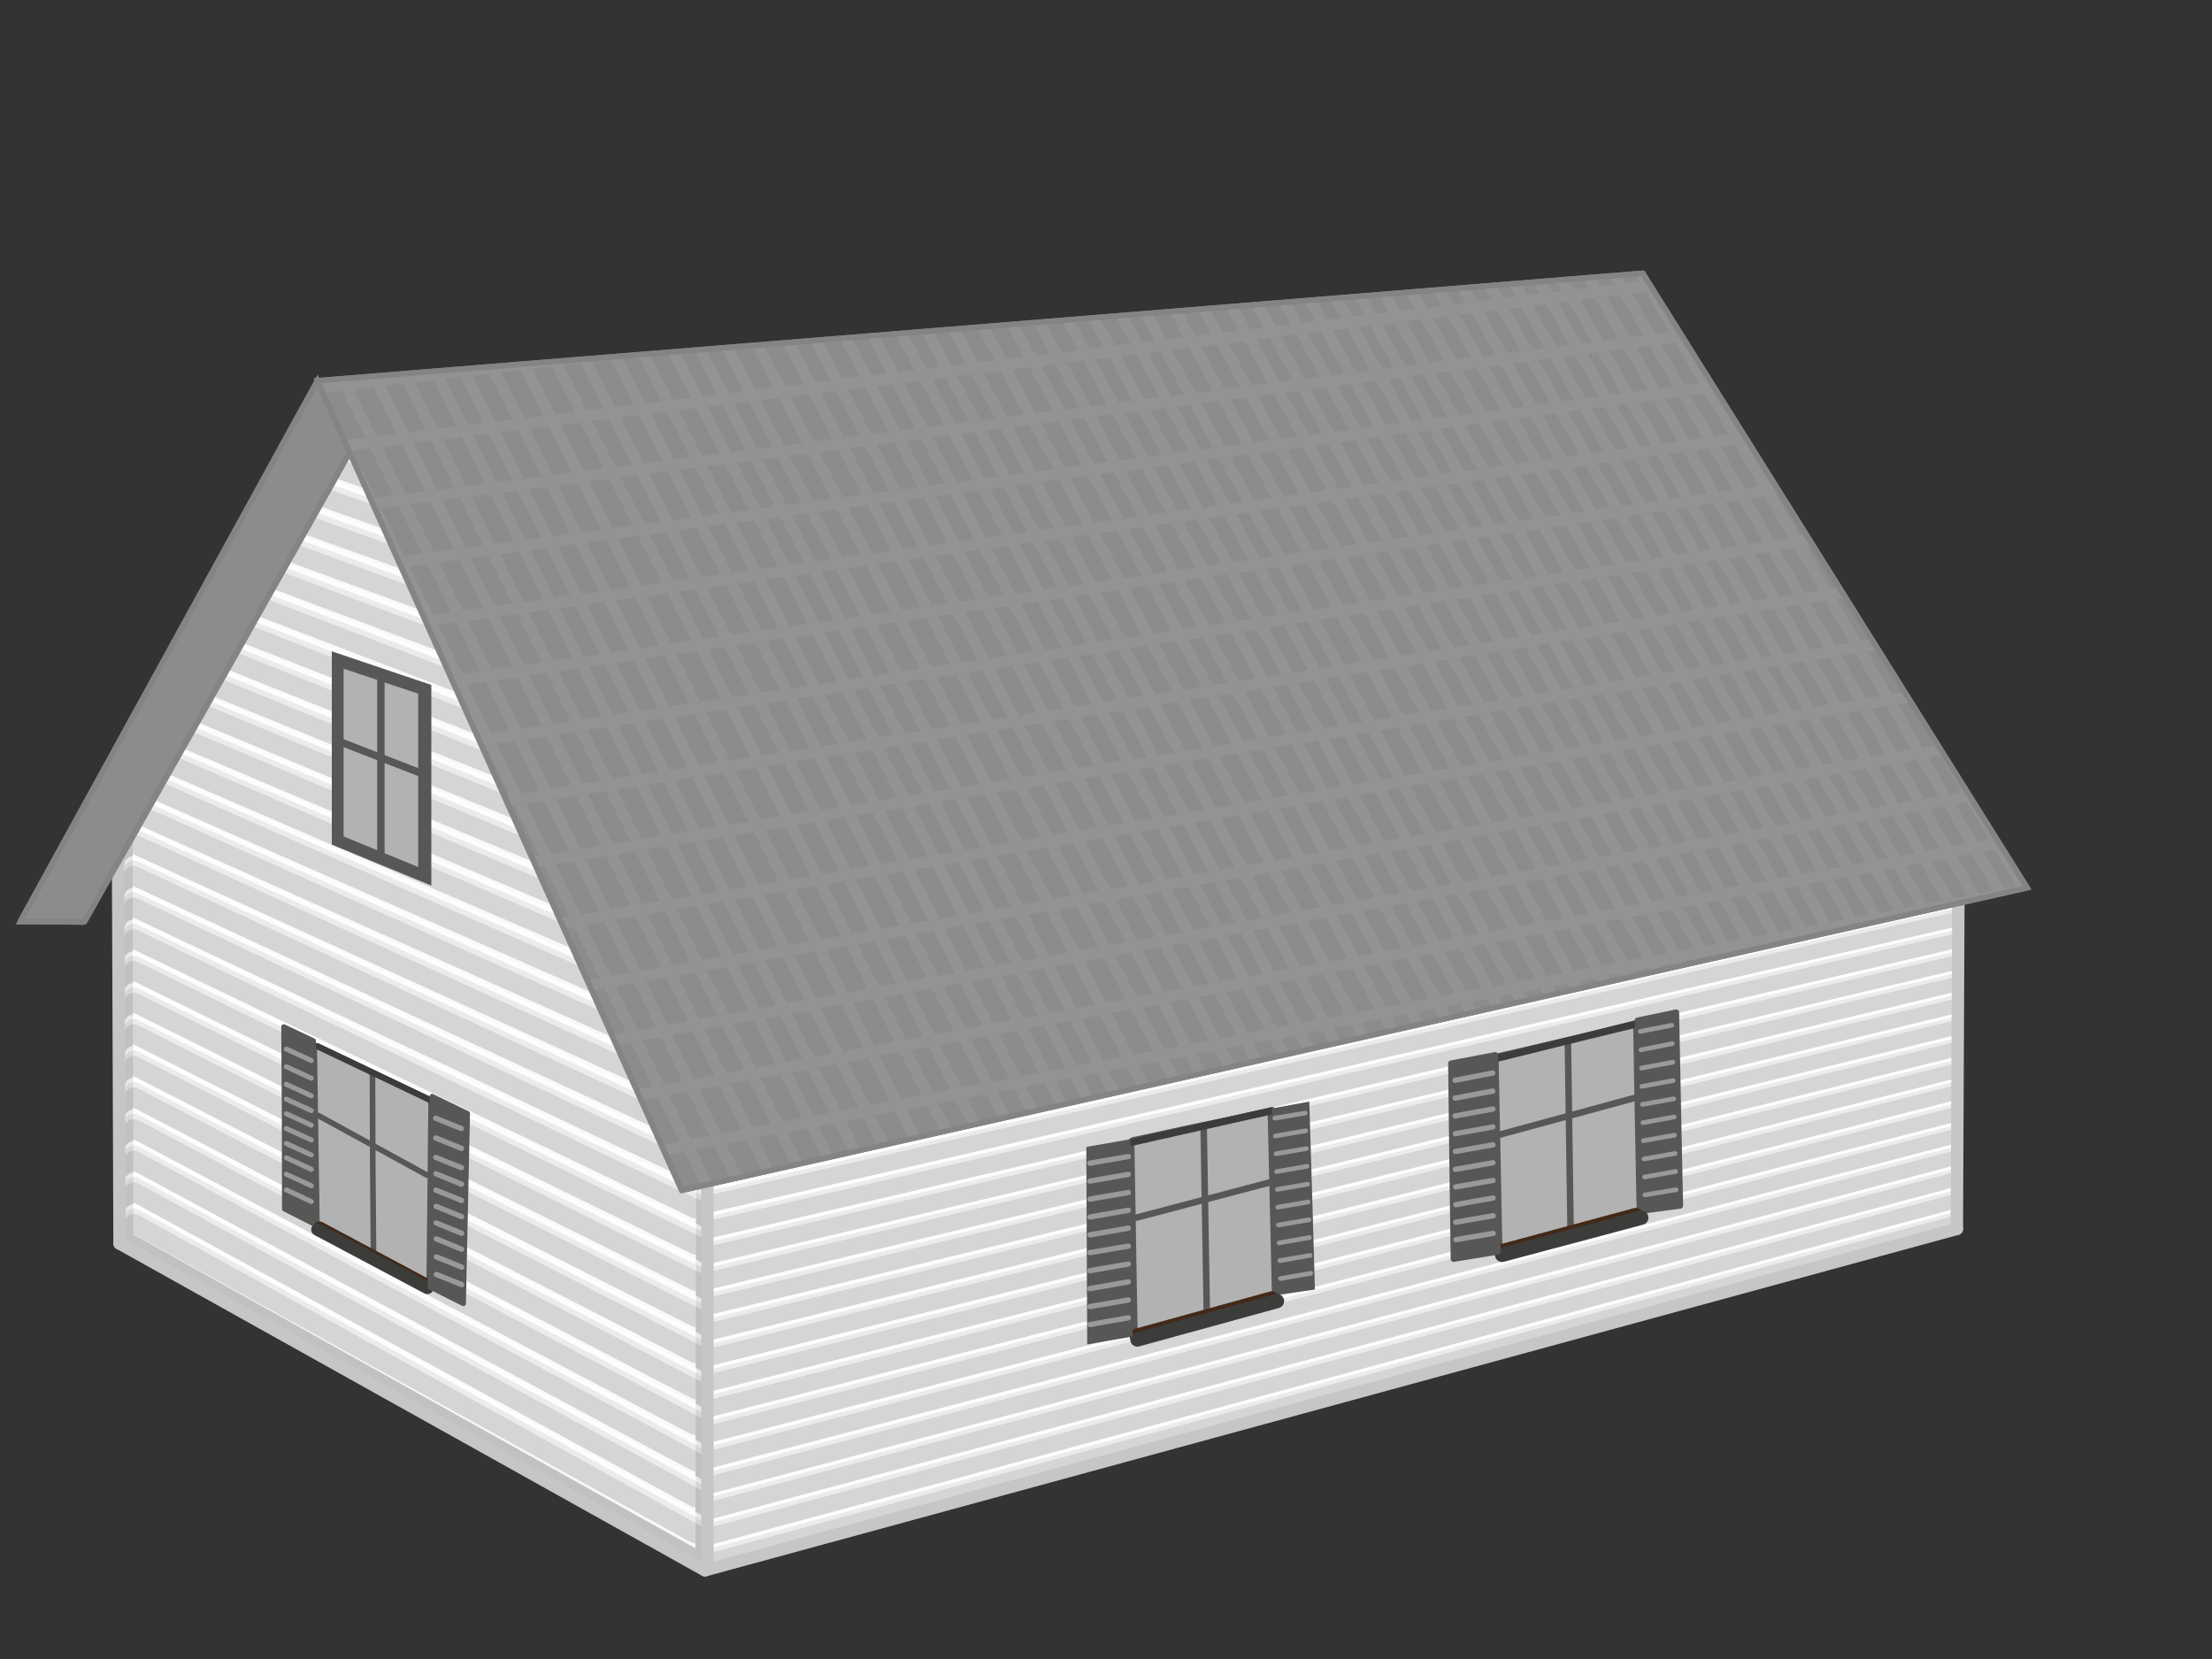 <svg id="Слой_1" data-name="Слой 1" xmlns="http://www.w3.org/2000/svg" xmlns:xlink="http://www.w3.org/1999/xlink" viewBox="0 0 200 150"><rect x="0" y="0" width="200" height="150" fill="#333333" stroke="none"/><defs><style>.cls-1,.cls-10,.cls-13,.cls-14,.cls-15,.cls-16,.cls-19,.cls-20,.cls-22,.cls-23,.cls-25,.cls-26,.cls-27,.cls-28,.cls-30,.cls-31,.cls-33,.cls-36,.cls-37,.cls-38,.cls-8,.cls-9{fill:none;}.cls-2{clip-path:url(#clip-path);}.cls-3{clip-path:url(#clip-path-2);}.cls-4{fill:#fff;}.cls-5{opacity:0.78;}.cls-12,.cls-6{fill:#f7f7f7;}.cls-10,.cls-12,.cls-15,.cls-6{stroke:#afafaf;}.cls-10,.cls-12,.cls-13,.cls-14,.cls-15,.cls-16,.cls-19,.cls-20,.cls-22,.cls-23,.cls-25,.cls-26,.cls-27,.cls-28,.cls-30,.cls-31,.cls-33,.cls-36,.cls-6,.cls-8,.cls-9{stroke-linecap:round;}.cls-10,.cls-12,.cls-13,.cls-14,.cls-15,.cls-19,.cls-20,.cls-21,.cls-22,.cls-23,.cls-24,.cls-25,.cls-26,.cls-27,.cls-28,.cls-29,.cls-30,.cls-31,.cls-32,.cls-33,.cls-38,.cls-6,.cls-8,.cls-9{stroke-linejoin:round;}.cls-10,.cls-6,.cls-8,.cls-9{stroke-width:1.73px;}.cls-7{opacity:0.64;}.cls-13,.cls-8{stroke:#fff;}.cls-14,.cls-9{stroke:#dddddb;}.cls-11{clip-path:url(#clip-path-3);}.cls-12{stroke-width:1.32px;}.cls-13,.cls-14,.cls-15{stroke-width:1.85px;}.cls-16{stroke:#c6c6c6;}.cls-16,.cls-34,.cls-36,.cls-37{stroke-miterlimit:10;}.cls-16,.cls-30,.cls-31{stroke-width:1.12px;}.cls-17{fill:#b2b2b2;}.cls-18,.cls-21,.cls-24,.cls-29,.cls-32{fill:#575756;}.cls-19,.cls-21,.cls-24,.cls-27,.cls-29,.cls-32,.cls-38{stroke:#575756;}.cls-19{stroke-width:0.59px;}.cls-20,.cls-23,.cls-28,.cls-31{stroke:#3c3c3b;}.cls-20{stroke-width:0.65px;}.cls-21{stroke-width:0.52px;}.cls-22,.cls-30{stroke:#432918;}.cls-22,.cls-23{stroke-width:1.29px;}.cls-24,.cls-27{stroke-width:0.51px;}.cls-25,.cls-26,.cls-33{stroke:#ededed;opacity:0.44;isolation:isolate;}.cls-25{stroke-width:0.48px;}.cls-26{stroke-width:0.42px;}.cls-28{stroke-width:0.56px;}.cls-29{stroke-width:0.46px;}.cls-32,.cls-33{stroke-width:0.45px;}.cls-34{fill:#8c8c8c;}.cls-34,.cls-37{stroke:#848484;stroke-width:0.5px;}.cls-35{clip-path:url(#clip-path-4);}.cls-36{stroke:#939393;}.cls-38{stroke-width:0.67px;}</style><clipPath id="clip-path"><path class="cls-1" d="M63.74,142,10.81,112.4V73.52c0-.69,4.67-9.66,17.35-32.81,1.87-3.64,2.85-4.5,3.37-4.55l1.24-.11.88-.07,30.28-2.54Z"/></clipPath><clipPath id="clip-path-2"><polygon class="cls-1" points="10.65 17.84 63.92 33.45 63.73 142.04 10.8 112.41 10.65 17.84"/></clipPath><clipPath id="clip-path-3"><polygon class="cls-1" points="176.94 111.11 63.73 142.04 63.95 106.03 177.06 80.98 176.94 111.11"/></clipPath><clipPath id="clip-path-4"><path class="cls-1" d="M183.29,80.27,61.64,107.62,28.7,34.42l119.83-9.71Z"/></clipPath></defs><g id="Слой_1-2" data-name="Слой 1-2"><g id="двухскатная"><g id="односкатная"><g id="стены"><g class="cls-2"><g id="стена_больш" data-name="стена больш"><g class="cls-3"><rect class="cls-4" x="5.45" y="33.44" width="58.39" height="112.17"/></g><g class="cls-5"><polygon class="cls-6" points="11.04 17.95 63.93 33.44 63.74 141.46 11.19 112.11 11.04 17.95"/><g class="cls-7"><line class="cls-8" x1="11.98" y1="20.74" x2="63.04" y2="36.05"/><line class="cls-9" x1="11.98" y1="21.14" x2="63.04" y2="36.52"/><line class="cls-10" x1="11.98" y1="21.63" x2="63.04" y2="37.07"/><line class="cls-8" x1="11.99" y1="23.62" x2="63.03" y2="39.35"/><line class="cls-9" x1="11.99" y1="24.03" x2="63.03" y2="39.81"/><line class="cls-10" x1="11.99" y1="24.51" x2="63.03" y2="40.37"/><line class="cls-8" x1="11.99" y1="26.51" x2="63.03" y2="42.65"/><line class="cls-9" x1="11.99" y1="26.91" x2="63.03" y2="43.11"/><line class="cls-10" x1="11.99" y1="27.4" x2="63.03" y2="43.66"/><line class="cls-8" x1="12" y1="29.39" x2="63.02" y2="45.94"/><line class="cls-9" x1="12" y1="29.8" x2="63.02" y2="46.4"/><line class="cls-10" x1="12" y1="30.28" x2="63.02" y2="46.96"/><line class="cls-8" x1="12" y1="32.28" x2="63.02" y2="49.24"/><line class="cls-9" x1="12" y1="32.68" x2="63.02" y2="49.7"/><line class="cls-10" x1="12" y1="33.16" x2="63.02" y2="50.25"/><line class="cls-8" x1="12" y1="35.16" x2="63.01" y2="52.53"/><line class="cls-9" x1="12.01" y1="35.56" x2="63.01" y2="52.99"/><line class="cls-10" x1="12.01" y1="36.05" x2="63.01" y2="53.54"/><line class="cls-8" x1="12.01" y1="38.04" x2="63.01" y2="55.83"/><line class="cls-9" x1="12.01" y1="38.44" x2="63.01" y2="56.28"/><line class="cls-10" x1="12.01" y1="38.93" x2="63" y2="56.84"/><line class="cls-8" x1="12.01" y1="40.92" x2="63" y2="59.12"/><line class="cls-9" x1="12.01" y1="41.32" x2="63" y2="59.57"/><line class="cls-10" x1="12.01" y1="41.81" x2="63" y2="60.13"/><line class="cls-8" x1="12.02" y1="43.8" x2="63" y2="62.4"/><line class="cls-9" x1="12.02" y1="44.2" x2="62.99" y2="62.86"/><line class="cls-10" x1="12.02" y1="44.69" x2="62.99" y2="63.42"/><line class="cls-8" x1="12.02" y1="46.68" x2="62.99" y2="65.69"/><line class="cls-9" x1="12.02" y1="47.08" x2="62.99" y2="66.15"/><line class="cls-10" x1="12.02" y1="47.57" x2="62.99" y2="66.7"/><line class="cls-8" x1="12.03" y1="49.56" x2="62.98" y2="68.98"/><line class="cls-9" x1="12.03" y1="49.96" x2="62.98" y2="69.44"/><line class="cls-10" x1="12.03" y1="50.44" x2="62.98" y2="69.99"/><line class="cls-8" x1="12.03" y1="52.43" x2="62.98" y2="72.26"/><line class="cls-9" x1="12.03" y1="52.83" x2="62.98" y2="72.72"/><line class="cls-10" x1="12.03" y1="53.32" x2="62.98" y2="73.27"/><line class="cls-8" x1="12.03" y1="55.31" x2="62.97" y2="75.54"/><line class="cls-9" x1="12.04" y1="55.71" x2="62.97" y2="76"/><line class="cls-10" x1="12.04" y1="56.19" x2="62.97" y2="76.56"/><line class="cls-8" x1="12.04" y1="58.18" x2="62.97" y2="78.83"/><line class="cls-9" x1="12.04" y1="58.58" x2="62.97" y2="79.28"/><line class="cls-10" x1="12.04" y1="59.07" x2="62.97" y2="79.84"/><line class="cls-8" x1="12.04" y1="61.05" x2="62.96" y2="82.11"/><line class="cls-9" x1="12.04" y1="61.46" x2="62.96" y2="82.57"/><line class="cls-10" x1="12.04" y1="61.94" x2="62.96" y2="83.12"/><line class="cls-8" x1="12.05" y1="63.93" x2="62.96" y2="85.39"/><line class="cls-9" x1="12.05" y1="64.33" x2="62.96" y2="85.84"/><line class="cls-10" x1="12.05" y1="64.81" x2="62.95" y2="86.4"/><line class="cls-8" x1="12.05" y1="66.8" x2="62.95" y2="88.67"/><line class="cls-9" x1="12.05" y1="67.2" x2="62.95" y2="89.12"/><line class="cls-10" x1="12.05" y1="67.68" x2="62.95" y2="89.67"/><line class="cls-8" x1="12.06" y1="69.67" x2="62.94" y2="91.94"/><line class="cls-9" x1="12.06" y1="70.07" x2="62.94" y2="92.4"/><line class="cls-10" x1="12.06" y1="70.55" x2="62.94" y2="92.95"/><line class="cls-8" x1="12.06" y1="72.54" x2="62.94" y2="95.22"/><line class="cls-9" x1="12.06" y1="72.94" x2="62.94" y2="95.68"/><line class="cls-10" x1="12.06" y1="73.42" x2="62.94" y2="96.23"/><line class="cls-8" x1="12.07" y1="75.41" x2="62.93" y2="98.49"/><line class="cls-9" x1="12.07" y1="75.81" x2="62.93" y2="98.95"/><line class="cls-10" x1="12.07" y1="76.29" x2="62.93" y2="99.5"/><line class="cls-8" x1="12.07" y1="78.27" x2="62.93" y2="101.76"/><line class="cls-9" x1="12.07" y1="78.67" x2="62.93" y2="102.22"/><line class="cls-10" x1="12.07" y1="79.16" x2="62.93" y2="102.77"/><line class="cls-8" x1="12.07" y1="81.14" x2="62.92" y2="105.03"/><line class="cls-9" x1="12.07" y1="81.54" x2="62.92" y2="105.49"/><line class="cls-10" x1="12.08" y1="82.02" x2="62.92" y2="106.04"/><line class="cls-8" x1="12.08" y1="84" x2="62.92" y2="108.3"/><line class="cls-9" x1="12.08" y1="84.4" x2="62.92" y2="108.76"/><line class="cls-10" x1="12.08" y1="84.89" x2="62.92" y2="109.31"/><line class="cls-8" x1="12.08" y1="86.87" x2="62.91" y2="111.57"/><line class="cls-9" x1="12.08" y1="87.27" x2="62.91" y2="112.03"/><line class="cls-10" x1="12.08" y1="87.75" x2="62.91" y2="112.58"/><line class="cls-8" x1="12.09" y1="89.73" x2="62.91" y2="114.84"/><line class="cls-9" x1="12.09" y1="90.13" x2="62.91" y2="115.3"/><line class="cls-10" x1="12.09" y1="90.61" x2="62.9" y2="115.85"/><line class="cls-8" x1="12.09" y1="92.59" x2="62.9" y2="118.11"/><line class="cls-9" x1="12.09" y1="92.99" x2="62.9" y2="118.56"/><line class="cls-10" x1="12.09" y1="93.47" x2="62.9" y2="119.11"/><line class="cls-8" x1="12.1" y1="95.45" x2="62.9" y2="121.37"/><line class="cls-9" x1="12.1" y1="95.85" x2="62.89" y2="121.83"/><line class="cls-10" x1="12.1" y1="96.33" x2="62.89" y2="122.38"/><line class="cls-8" x1="12.1" y1="98.31" x2="62.89" y2="124.64"/><line class="cls-9" x1="12.1" y1="98.71" x2="62.89" y2="125.09"/><line class="cls-10" x1="12.1" y1="99.19" x2="62.89" y2="125.64"/><line class="cls-8" x1="12.1" y1="101.17" x2="62.88" y2="127.9"/><line class="cls-9" x1="12.1" y1="101.57" x2="62.88" y2="128.35"/><line class="cls-10" x1="12.11" y1="102.05" x2="62.88" y2="128.9"/><line class="cls-8" x1="12.11" y1="104.03" x2="62.88" y2="131.16"/><line class="cls-9" x1="12.11" y1="104.43" x2="62.88" y2="131.61"/><line class="cls-10" x1="12.11" y1="104.91" x2="62.88" y2="132.16"/><line class="cls-8" x1="12.11" y1="106.88" x2="62.87" y2="134.42"/><line class="cls-9" x1="12.11" y1="107.28" x2="62.87" y2="134.87"/><line class="cls-10" x1="12.11" y1="107.77" x2="62.87" y2="135.42"/><line class="cls-8" x1="12.12" y1="109.74" x2="62.87" y2="137.67"/><line class="cls-9" x1="12.12" y1="110.14" x2="62.87" y2="138.13"/><line class="cls-10" x1="12.12" y1="110.62" x2="62.87" y2="138.68"/></g></g></g></g><g id="стена_мал" data-name="стена мал"><g class="cls-11"><path class="cls-4" d="M63.74,142l113.2-30.94q-.08-16.45-.13-32.93L64,106Z"/><g class="cls-5"><polygon class="cls-12" points="59.8 144.16 180.88 111.08 181 78.86 60.03 105.66 59.8 144.16"/><g class="cls-7"><line class="cls-13" x1="63.53" y1="106.11" x2="179.12" y2="80.32"/><line class="cls-14" x1="63.53" y1="106.43" x2="179.12" y2="80.6"/><line class="cls-15" x1="63.53" y1="106.82" x2="179.12" y2="80.91"/><line class="cls-13" x1="63.52" y1="108.42" x2="179.11" y2="82.27"/><line class="cls-14" x1="63.51" y1="108.76" x2="179.11" y2="82.54"/><line class="cls-15" x1="63.51" y1="109.14" x2="179.11" y2="82.88"/><line class="cls-13" x1="63.5" y1="110.74" x2="179.11" y2="84.22"/><line class="cls-14" x1="63.5" y1="111.07" x2="179.09" y2="84.49"/><line class="cls-15" x1="63.5" y1="111.45" x2="179.09" y2="84.82"/><line class="cls-13" x1="63.49" y1="113.07" x2="179.09" y2="86.18"/><line class="cls-14" x1="63.49" y1="113.39" x2="179.09" y2="86.46"/><line class="cls-15" x1="63.48" y1="113.77" x2="179.08" y2="86.79"/><line class="cls-13" x1="63.47" y1="115.39" x2="179.08" y2="88.13"/><line class="cls-14" x1="63.47" y1="115.7" x2="179.08" y2="88.4"/><line class="cls-15" x1="63.47" y1="116.1" x2="179.08" y2="88.74"/><line class="cls-13" x1="63.46" y1="117.7" x2="179.08" y2="90.08"/><line class="cls-14" x1="63.46" y1="118.02" x2="179.08" y2="90.36"/><line class="cls-15" x1="63.46" y1="118.42" x2="179.08" y2="90.7"/><line class="cls-13" x1="63.45" y1="120.01" x2="179.07" y2="92.04"/><line class="cls-14" x1="63.44" y1="120.35" x2="179.07" y2="92.32"/><line class="cls-15" x1="63.44" y1="120.73" x2="179.07" y2="92.64"/><line class="cls-13" x1="63.43" y1="122.33" x2="179.06" y2="93.99"/><line class="cls-14" x1="63.43" y1="122.67" x2="179.06" y2="94.27"/><line class="cls-15" x1="63.43" y1="123.05" x2="179.06" y2="94.6"/><line class="cls-13" x1="63.42" y1="124.65" x2="179.05" y2="95.95"/><line class="cls-14" x1="63.42" y1="124.98" x2="179.05" y2="96.23"/><line class="cls-15" x1="63.4" y1="125.38" x2="179.05" y2="96.55"/><line class="cls-13" x1="63.4" y1="126.98" x2="179.05" y2="97.9"/><line class="cls-14" x1="63.4" y1="127.29" x2="179.03" y2="98.18"/><line class="cls-15" x1="63.4" y1="127.7" x2="179.03" y2="98.51"/><line class="cls-13" x1="63.39" y1="129.29" x2="179.03" y2="99.86"/><line class="cls-14" x1="63.39" y1="129.61" x2="179.03" y2="100.14"/><line class="cls-15" x1="63.39" y1="130.01" x2="179.03" y2="100.46"/><line class="cls-13" x1="63.37" y1="131.61" x2="179.02" y2="101.82"/><line class="cls-14" x1="63.37" y1="131.93" x2="179.02" y2="102.1"/><line class="cls-15" x1="63.37" y1="132.32" x2="179.02" y2="102.42"/><line class="cls-13" x1="63.36" y1="133.93" x2="179.01" y2="103.77"/><line class="cls-14" x1="63.36" y1="134.26" x2="179.01" y2="104.04"/><line class="cls-15" x1="63.36" y1="134.64" x2="179.01" y2="104.38"/><line class="cls-13" x1="63.34" y1="136.26" x2="179.01" y2="105.73"/><line class="cls-14" x1="63.34" y1="136.57" x2="179.01" y2="106.01"/><line class="cls-15" x1="63.34" y1="136.96" x2="179.01" y2="106.33"/><line class="cls-13" x1="63.33" y1="138.57" x2="179" y2="107.68"/><line class="cls-14" x1="63.33" y1="138.89" x2="179" y2="107.95"/><line class="cls-15" x1="63.33" y1="139.29" x2="179" y2="108.29"/><line class="cls-13" x1="63.31" y1="140.89" x2="179" y2="109.64"/><line class="cls-14" x1="63.31" y1="141.21" x2="178.99" y2="109.92"/><line class="cls-15" x1="63.31" y1="141.61" x2="178.99" y2="110.24"/></g></g></g></g><line class="cls-16" x1="63.96" y1="106.04" x2="63.96" y2="141.32"/><line class="cls-16" x1="10.65" y1="71.02" x2="10.81" y2="112.43"/><line class="cls-16" x1="177.07" y1="80.99" x2="176.93" y2="111.11"/><line class="cls-16" x1="63.74" y1="141.98" x2="10.81" y2="112.43"/><line class="cls-16" x1="176.94" y1="111.11" x2="63.74" y2="141.98"/></g></g><g id="окно2"><path class="cls-17" d="M135.86,113a.28.28,0,0,1-.18-.06.26.26,0,0,1-.12-.23l-.33-16.87a.3.3,0,0,1,.23-.3l12.14-2.82h.06a.45.45,0,0,1,.18.07A.33.33,0,0,1,148,93l.31,16.42a.31.31,0,0,1-.23.29L135.91,113Z"/><path class="cls-18" d="M147.67,93q.14,8.31.31,16.43l-12.14,3.26q-.17-8.36-.34-16.87L147.64,93m0-.58h-.15l-12.14,2.82a.56.56,0,0,0-.45.58l.2,10.51.13,6.39a.58.58,0,0,0,.59.57H136l6.75-1.83,5.36-1.45a.58.58,0,0,0,.43-.57l-.15-8.33-.14-8.1a.59.59,0,0,0-.58-.57h0Z"/><line class="cls-19" x1="141.76" y1="94.07" x2="142" y2="110.88"/><path class="cls-19" d="M147.76,99.28l-12.13,3.3"/><path class="cls-20" d="M148,92.55l-12.87,3.19"/><path class="cls-21" d="M148.34,109.5l3.58-.48c-.13-5.78-.24-11.61-.36-17.49l-3.5.73Z"/><line class="cls-22" x1="147.9" y1="109.86" x2="135.75" y2="113.14"/><line class="cls-23" x1="148.4" y1="110.1" x2="135.81" y2="113.46"/><path class="cls-24" d="M131.42,113.84l4-.65-.23-17.81-4,.76C131.26,102.11,131.33,108,131.42,113.84Z"/><line class="cls-25" x1="131.56" y1="97.67" x2="134.97" y2="97.02"/><line class="cls-25" x1="131.56" y1="99.29" x2="134.97" y2="98.65"/><line class="cls-25" x1="131.56" y1="100.9" x2="134.98" y2="100.27"/><line class="cls-25" x1="131.58" y1="102.51" x2="134.98" y2="101.89"/><line class="cls-25" x1="131.59" y1="104.11" x2="134.99" y2="103.51"/><line class="cls-25" x1="131.59" y1="105.73" x2="134.99" y2="105.13"/><line class="cls-25" x1="131.61" y1="107.32" x2="135" y2="106.73"/><line class="cls-25" x1="131.62" y1="108.92" x2="135" y2="108.32"/><line class="cls-25" x1="131.62" y1="110.51" x2="135.01" y2="109.92"/><line class="cls-25" x1="131.64" y1="112.08" x2="135.01" y2="111.52"/><line class="cls-26" x1="148.31" y1="93.26" x2="151.15" y2="92.7"/><line class="cls-26" x1="148.37" y1="94.92" x2="151.21" y2="94.36"/><line class="cls-26" x1="148.42" y1="96.57" x2="151.25" y2="96.04"/><line class="cls-26" x1="148.45" y1="98.23" x2="151.28" y2="97.7"/><line class="cls-26" x1="148.5" y1="99.86" x2="151.33" y2="99.35"/><line class="cls-26" x1="148.55" y1="101.51" x2="151.37" y2="100.99"/><line class="cls-26" x1="148.59" y1="103.14" x2="151.4" y2="102.64"/><line class="cls-26" x1="148.64" y1="104.79" x2="151.46" y2="104.29"/><line class="cls-26" x1="148.69" y1="106.42" x2="151.5" y2="105.92"/><line class="cls-26" x1="148.73" y1="108.04" x2="151.55" y2="107.57"/></g><g id="окно1"><path class="cls-17" d="M38.56,116a.13.13,0,0,1-.12,0l-9.66-5.24a.24.24,0,0,1-.13-.22l-.24-15.64a.26.26,0,0,1,.12-.22.33.33,0,0,1,.14,0h.11l10.06,4.8a.3.3,0,0,1,.14.24l-.17,16.08a.26.26,0,0,1-.12.22Z"/><path class="cls-18" d="M28.67,94.82l10.06,4.81-.17,16.08-9.66-5.24-.23-15.64m0-.51a.49.49,0,0,0-.51.48h0l.11,7.76.12,7.87a.51.51,0,0,0,.26.45l2.73,1.49,6.94,3.75a.39.39,0,0,0,.24.05.4.4,0,0,0,.25-.07.47.47,0,0,0,.26-.43l.08-8,.08-8a.49.49,0,0,0-.29-.47l-5-2.4-5-2.39A.56.56,0,0,0,28.67,94.32Z"/><path class="cls-27" d="M33.68,97.15q0,8,.09,16"/><line class="cls-27" x1="28.78" y1="100.86" x2="38.62" y2="106.26"/><path class="cls-28" d="M28.68,94.59l10.49,5"/><path class="cls-29" d="M28.65,110.79l-2.92-1.48q0-8.22-.07-16.47l2.68,1.27Q28.49,102.45,28.65,110.79Z"/><path class="cls-30" d="M28.9,111l9.75,5.21"/><path class="cls-31" d="M28.7,111.17l9.94,5.28"/><path class="cls-32" d="M41.9,117.87l-3-1.5.17-17.24,3.2,1.55Z"/><line class="cls-33" x1="25.89" y1="94.85" x2="28.15" y2="95.89"/><line class="cls-33" x1="25.89" y1="96.45" x2="28.15" y2="97.49"/><line class="cls-33" x1="25.89" y1="98.04" x2="28.15" y2="99.08"/><line class="cls-33" x1="25.89" y1="99.38" x2="28.15" y2="100.42"/><line class="cls-33" x1="25.89" y1="100.7" x2="28.15" y2="101.74"/><line class="cls-33" x1="25.89" y1="102.04" x2="28.15" y2="103.07"/><line class="cls-33" x1="25.89" y1="103.39" x2="28.15" y2="104.43"/><line class="cls-33" x1="25.89" y1="104.68" x2="28.15" y2="105.73"/><line class="cls-33" x1="25.89" y1="106.17" x2="28.15" y2="107.21"/><line class="cls-33" x1="25.89" y1="107.58" x2="28.15" y2="108.64"/><line class="cls-25" x1="39.4" y1="101.11" x2="41.71" y2="102.04"/><line class="cls-25" x1="39.4" y1="102.89" x2="41.72" y2="103.83"/><line class="cls-25" x1="39.4" y1="104.65" x2="41.72" y2="105.58"/><line class="cls-25" x1="39.42" y1="106.13" x2="41.73" y2="107.07"/><line class="cls-25" x1="39.42" y1="107.61" x2="41.73" y2="108.54"/><line class="cls-25" x1="39.43" y1="109.07" x2="41.74" y2="110.01"/><line class="cls-25" x1="39.43" y1="110.57" x2="41.74" y2="111.51"/><line class="cls-25" x1="39.44" y1="112.01" x2="41.74" y2="112.95"/><line class="cls-25" x1="39.45" y1="113.64" x2="41.75" y2="114.57"/><line class="cls-25" x1="39.45" y1="115.23" x2="41.75" y2="116.15"/></g><g id="окно2-2"><path class="cls-17" d="M102.88,120.63a.21.21,0,0,1-.17-.07.24.24,0,0,1-.12-.22l-.3-17a.3.3,0,0,1,.24-.29l12-2.52h.06a.34.34,0,0,1,.19.07.36.36,0,0,1,.11.21l.41,16.11a.28.28,0,0,1-.22.3L103,120.6Z"/><path class="cls-18" d="M114.62,100.85,115,117l-12.14,3.36q-.15-8.44-.29-17l12-2.51m0-.58h-.12l-6.8,1.41-5.2,1.13a.57.57,0,0,0-.47.58l.14,8.33.16,8.63a.52.52,0,0,0,.24.47.5.5,0,0,0,.34.11h.16l12.14-3.36a.6.6,0,0,0,.43-.58v-.39l-.41-15.72a.62.62,0,0,0-.23-.45.55.55,0,0,0-.36-.13Z"/><line class="cls-19" x1="108.83" y1="101.79" x2="109.11" y2="118.45"/><path class="cls-19" d="M114.73,106.93l-12,3.17"/><path class="cls-20" d="M115,100.42l-12.75,2.88"/><path class="cls-18" d="M115.4,117.09l3.49-.49q-.24-8.52-.51-17l-3.38.62Z"/><line class="cls-22" x1="114.98" y1="117.4" x2="102.78" y2="120.77"/><line class="cls-23" x1="115.46" y1="117.64" x2="102.84" y2="121.11"/><path class="cls-18" d="M98.3,121.56l4.11-.72L102.22,103l-4,.7Q98.25,112.6,98.3,121.56Z"/><line class="cls-25" x1="98.55" y1="105.17" x2="102.02" y2="104.57"/><line class="cls-25" x1="98.55" y1="106.79" x2="102.02" y2="106.18"/><line class="cls-25" x1="98.55" y1="108.42" x2="102.02" y2="107.82"/><line class="cls-25" x1="98.55" y1="110.04" x2="102.02" y2="109.43"/><line class="cls-25" x1="98.55" y1="111.65" x2="102.02" y2="111.05"/><line class="cls-25" x1="98.55" y1="113.26" x2="102.02" y2="112.67"/><line class="cls-25" x1="98.55" y1="114.89" x2="102.02" y2="114.29"/><line class="cls-25" x1="98.55" y1="116.51" x2="102.02" y2="115.9"/><line class="cls-25" x1="98.55" y1="118.14" x2="102.02" y2="117.54"/><line class="cls-25" x1="98.55" y1="119.76" x2="102.02" y2="119.15"/><line class="cls-26" x1="115.26" y1="101.1" x2="118.01" y2="100.64"/><line class="cls-26" x1="115.31" y1="102.71" x2="118.06" y2="102.24"/><line class="cls-26" x1="115.37" y1="104.32" x2="118.12" y2="103.85"/><line class="cls-26" x1="115.43" y1="105.93" x2="118.18" y2="105.45"/><line class="cls-26" x1="115.49" y1="107.54" x2="118.23" y2="107.07"/><line class="cls-26" x1="115.53" y1="109.15" x2="118.28" y2="108.68"/><line class="cls-26" x1="115.59" y1="110.76" x2="118.34" y2="110.29"/><line class="cls-26" x1="115.65" y1="112.38" x2="118.4" y2="111.89"/><line class="cls-26" x1="115.71" y1="113.98" x2="118.46" y2="113.51"/><line class="cls-26" x1="115.77" y1="115.6" x2="118.51" y2="115.13"/></g><g id="крыша"><path class="cls-34" d="M1.84,83.34H7.62l24-42.44L28.7,34.42Z"/><path class="cls-34" d="M183.29,80.27,61.64,107.62,28.7,34.42l119.83-9.71Z"/><g class="cls-35"><line class="cls-36" x1="-44.63" y1="4.32" x2="188.9" y2="-14.62"/><line class="cls-36" x1="-42.27" y1="9.54" x2="191.44" y2="-10.57"/><line class="cls-36" x1="-39.91" y1="14.79" x2="193.98" y2="-6.5"/><line class="cls-36" x1="-37.52" y1="20.1" x2="196.55" y2="-2.4"/><line class="cls-36" x1="-35.11" y1="25.43" x2="199.12" y2="1.72"/><line class="cls-36" x1="-32.69" y1="30.82" x2="201.7" y2="5.86"/><line class="cls-36" x1="-30.25" y1="36.24" x2="204.32" y2="10.04"/><line class="cls-36" x1="-27.79" y1="41.71" x2="206.94" y2="14.24"/><line class="cls-36" x1="-25.31" y1="47.21" x2="209.58" y2="18.44"/><line class="cls-36" x1="-22.81" y1="52.76" x2="212.24" y2="22.69"/><line class="cls-36" x1="-20.3" y1="58.35" x2="214.9" y2="26.96"/><line class="cls-36" x1="-17.76" y1="63.99" x2="217.59" y2="31.25"/><line class="cls-36" x1="-15.22" y1="69.68" x2="220.3" y2="35.58"/><line class="cls-36" x1="-12.63" y1="75.39" x2="223.01" y2="39.93"/><line class="cls-36" x1="-10.03" y1="81.16" x2="225.75" y2="44.3"/><line class="cls-36" x1="-7.22" y1="86.94" x2="228.48" y2="48.71"/><line class="cls-36" x1="-4.6" y1="92.8" x2="231.25" y2="53.13"/><line class="cls-36" x1="-1.94" y1="98.71" x2="234.03" y2="57.6"/><line class="cls-36" x1="0.42" y1="103.92" x2="236.49" y2="61.51"/><line class="cls-36" x1="2.78" y1="109.17" x2="238.95" y2="65.46"/><line class="cls-36" x1="5.15" y1="114.43" x2="241.44" y2="69.41"/><line class="cls-36" x1="7.53" y1="119.76" x2="243.93" y2="73.4"/><line class="cls-36" x1="9.95" y1="125.11" x2="246.44" y2="77.41"/><line class="cls-36" x1="12.37" y1="130.51" x2="248.95" y2="81.44"/><line class="cls-36" x1="14.62" y1="135.98" x2="251.49" y2="85.49"/><line class="cls-36" x1="17.09" y1="141.45" x2="254.03" y2="89.57"/><line class="cls-36" x1="19.56" y1="146.95" x2="256.59" y2="93.67"/><line class="cls-36" x1="19.56" y1="146.95" x2="-44.63" y2="4.32"/><line class="cls-36" x1="22.87" y1="146.2" x2="-41.44" y2="4.05"/><line class="cls-36" x1="26.15" y1="145.46" x2="-38.26" y2="3.79"/><line class="cls-36" x1="29.51" y1="144.71" x2="-35.03" y2="3.54"/><line class="cls-36" x1="32.49" y1="144.04" x2="-32.14" y2="3.29"/><line class="cls-36" x1="35.69" y1="143.32" x2="-29.05" y2="3.04"/><line class="cls-36" x1="38.64" y1="142.67" x2="-26.2" y2="2.82"/><line class="cls-36" x1="41.73" y1="141.96" x2="-23.22" y2="2.57"/><line class="cls-36" x1="44.49" y1="141.35" x2="-20.54" y2="2.35"/><line class="cls-36" x1="47.37" y1="140.7" x2="-17.74" y2="2.13"/><line class="cls-36" x1="50.52" y1="139.99" x2="-14.7" y2="1.88"/><line class="cls-36" x1="53.7" y1="139.27" x2="-11.61" y2="1.63"/><line class="cls-36" x1="56.55" y1="138.64" x2="-8.85" y2="1.41"/><line class="cls-36" x1="59.59" y1="137.95" x2="-5.89" y2="1.18"/><line class="cls-36" x1="62.4" y1="137.32" x2="-3.16" y2="0.96"/><line class="cls-36" x1="65.34" y1="136.65" x2="-0.3" y2="0.71"/><line class="cls-36" x1="67.98" y1="136.07" x2="2.26" y2="0.51"/><line class="cls-36" x1="71.12" y1="135.36" x2="5.31" y2="0.26"/><line class="cls-36" x1="74.12" y1="134.68" x2="8.23" y2="0.02"/><line class="cls-36" x1="77.15" y1="134.01" x2="11.19" y2="-0.21"/><line class="cls-36" x1="79.87" y1="133.39" x2="13.83" y2="-0.43"/><line class="cls-36" x1="82.78" y1="132.74" x2="16.67" y2="-0.65"/><line class="cls-36" x1="85.46" y1="132.14" x2="19.28" y2="-0.87"/><line class="cls-36" x1="88.26" y1="131.51" x2="22.02" y2="-1.09"/><line class="cls-36" x1="90.77" y1="130.95" x2="24.47" y2="-1.29"/><line class="cls-36" x1="93.4" y1="130.35" x2="27.05" y2="-1.5"/><line class="cls-36" x1="96.26" y1="129.7" x2="29.83" y2="-1.73"/><line class="cls-36" x1="99.15" y1="129.05" x2="32.67" y2="-1.96"/><line class="cls-36" x1="101.75" y1="128.48" x2="35.21" y2="-2.15"/><line class="cls-36" x1="104.53" y1="127.85" x2="37.93" y2="-2.38"/><line class="cls-36" x1="107.09" y1="127.27" x2="40.43" y2="-2.59"/><line class="cls-36" x1="109.78" y1="126.67" x2="43.06" y2="-2.79"/><line class="cls-36" x1="112.17" y1="126.14" x2="45.4" y2="-2.99"/><line class="cls-36" x1="114.61" y1="125.58" x2="47.8" y2="-3.18"/><line class="cls-36" x1="117.33" y1="124.98" x2="50.47" y2="-3.4"/><line class="cls-36" x1="120.11" y1="124.35" x2="53.2" y2="-3.62"/><line class="cls-36" x1="122.59" y1="123.79" x2="55.62" y2="-3.82"/><line class="cls-36" x1="125.24" y1="123.2" x2="58.24" y2="-4.03"/><line class="cls-36" x1="127.69" y1="122.64" x2="60.65" y2="-4.21"/><line class="cls-36" x1="130.26" y1="122.07" x2="63.17" y2="-4.43"/><line class="cls-36" x1="132.55" y1="121.54" x2="65.43" y2="-4.61"/><line class="cls-36" x1="134.97" y1="121.01" x2="67.8" y2="-4.79"/><line class="cls-36" x1="137.56" y1="120.42" x2="70.37" y2="-5.01"/><line class="cls-36" x1="140.23" y1="119.82" x2="72.99" y2="-5.21"/><line class="cls-36" x1="142.59" y1="119.29" x2="75.31" y2="-5.4"/><line class="cls-36" x1="145.15" y1="118.71" x2="77.83" y2="-5.62"/><line class="cls-36" x1="147.49" y1="118.2" x2="80.15" y2="-5.79"/><line class="cls-36" x1="149.95" y1="117.64" x2="82.56" y2="-6"/><line class="cls-36" x1="152.15" y1="117.14" x2="84.74" y2="-6.18"/><line class="cls-36" x1="154.78" y1="116.55" x2="87.34" y2="-6.39"/><line class="cls-36" x1="157.28" y1="115.99" x2="89.81" y2="-6.59"/><line class="cls-36" x1="159.81" y1="115.42" x2="92.31" y2="-6.79"/><line class="cls-36" x1="162.09" y1="114.9" x2="94.56" y2="-6.96"/><line class="cls-36" x1="164.51" y1="114.36" x2="96.98" y2="-7.17"/><line class="cls-36" x1="166.76" y1="113.86" x2="99.2" y2="-7.35"/><line class="cls-36" x1="169.12" y1="113.32" x2="101.53" y2="-7.54"/><line class="cls-36" x1="171.23" y1="112.86" x2="103.62" y2="-7.71"/><line class="cls-36" x1="173.44" y1="112.36" x2="105.81" y2="-7.88"/><line class="cls-36" x1="175.83" y1="111.82" x2="108.19" y2="-8.07"/><line class="cls-36" x1="178.26" y1="111.27" x2="110.59" y2="-8.26"/><line class="cls-36" x1="180.45" y1="110.79" x2="112.76" y2="-8.45"/><line class="cls-36" x1="182.78" y1="110.26" x2="115.08" y2="-8.63"/><line class="cls-36" x1="184.94" y1="109.77" x2="117.22" y2="-8.81"/><line class="cls-36" x1="187.2" y1="109.26" x2="119.47" y2="-8.99"/><line class="cls-36" x1="189.21" y1="108.8" x2="121.47" y2="-9.15"/><line class="cls-36" x1="191.62" y1="108.27" x2="123.86" y2="-9.35"/><line class="cls-36" x1="193.9" y1="107.76" x2="126.15" y2="-9.53"/><line class="cls-36" x1="196.25" y1="107.23" x2="128.47" y2="-9.71"/><line class="cls-36" x1="198.33" y1="106.76" x2="130.55" y2="-9.89"/><line class="cls-36" x1="200.58" y1="106.26" x2="132.78" y2="-10.07"/><line class="cls-36" x1="202.64" y1="105.79" x2="134.84" y2="-10.24"/><line class="cls-36" x1="204.81" y1="105.3" x2="137" y2="-10.4"/><line class="cls-36" x1="206.75" y1="104.86" x2="138.93" y2="-10.57"/><line class="cls-36" x1="208.78" y1="104.42" x2="140.97" y2="-10.73"/><line class="cls-36" x1="210.99" y1="103.92" x2="143.17" y2="-10.9"/><line class="cls-36" x1="213.24" y1="103.4" x2="145.4" y2="-11.09"/><line class="cls-36" x1="215.24" y1="102.95" x2="147.4" y2="-11.25"/><line class="cls-36" x1="217.39" y1="102.48" x2="149.56" y2="-11.43"/><line class="cls-36" x1="219.38" y1="102.02" x2="151.55" y2="-11.59"/><line class="cls-36" x1="221.45" y1="101.57" x2="153.62" y2="-11.76"/><line class="cls-36" x1="223.32" y1="101.14" x2="155.49" y2="-11.9"/><line class="cls-36" x1="225.55" y1="100.64" x2="157.72" y2="-12.09"/><line class="cls-36" x1="227.67" y1="100.17" x2="159.84" y2="-12.26"/><line class="cls-36" x1="229.83" y1="99.67" x2="162" y2="-12.43"/><line class="cls-36" x1="231.75" y1="99.24" x2="163.93" y2="-12.59"/><line class="cls-36" x1="233.82" y1="98.79" x2="166" y2="-12.76"/><line class="cls-36" x1="235.73" y1="98.36" x2="167.92" y2="-12.92"/><line class="cls-36" x1="237.73" y1="97.9" x2="169.92" y2="-13.07"/><line class="cls-36" x1="239.51" y1="97.51" x2="171.71" y2="-13.21"/><line class="cls-36" x1="241.39" y1="97.07" x2="173.61" y2="-13.38"/><line class="cls-36" x1="243.44" y1="96.61" x2="175.64" y2="-13.54"/><line class="cls-36" x1="245.51" y1="96.15" x2="177.73" y2="-13.71"/><line class="cls-36" x1="247.36" y1="95.73" x2="179.59" y2="-13.86"/><line class="cls-36" x1="249.34" y1="95.29" x2="181.59" y2="-14.01"/><line class="cls-36" x1="251.19" y1="94.88" x2="183.44" y2="-14.17"/><line class="cls-36" x1="253.11" y1="94.45" x2="185.38" y2="-14.32"/><line class="cls-36" x1="254.83" y1="94.05" x2="187.11" y2="-14.46"/><line class="cls-36" x1="256.59" y1="93.67" x2="188.88" y2="-14.61"/></g><line class="cls-37" x1="31.62" y1="40.9" x2="7.62" y2="83.38"/><path class="cls-34" d="M10.55,78.19q9.89-17.43,19.71-34.87"/><line class="cls-37" x1="28.7" y1="34.43" x2="1.84" y2="83.29"/><line class="cls-37" x1="7.62" y1="83.38" x2="1.84" y2="83.29"/><line class="cls-37" x1="61.64" y1="107.63" x2="28.7" y2="34.43"/><line class="cls-37" x1="183.28" y1="80.27" x2="61.64" y2="107.63"/><line class="cls-37" x1="148.53" y1="24.71" x2="183.28" y2="80.27"/><line class="cls-37" x1="28.7" y1="34.43" x2="148.53" y2="24.71"/></g><g id="окно_чердак" data-name="окно чердак"><polygon class="cls-17" points="30.5 76 30.5 59.69 38.37 62.34 38.37 79.22 30.5 76"/><path class="cls-18" d="M31.07,60.46,35,61.78l2.81.94V78.39l-3.74-1.53-3-1.23V60.46M30,58.89V76.37l9,3.7V61.93Z"/><line class="cls-38" x1="34.44" y1="60.9" x2="34.44" y2="77.52"/><line class="cls-38" x1="30.34" y1="66.91" x2="38.5" y2="70.08"/></g></g></g></svg>